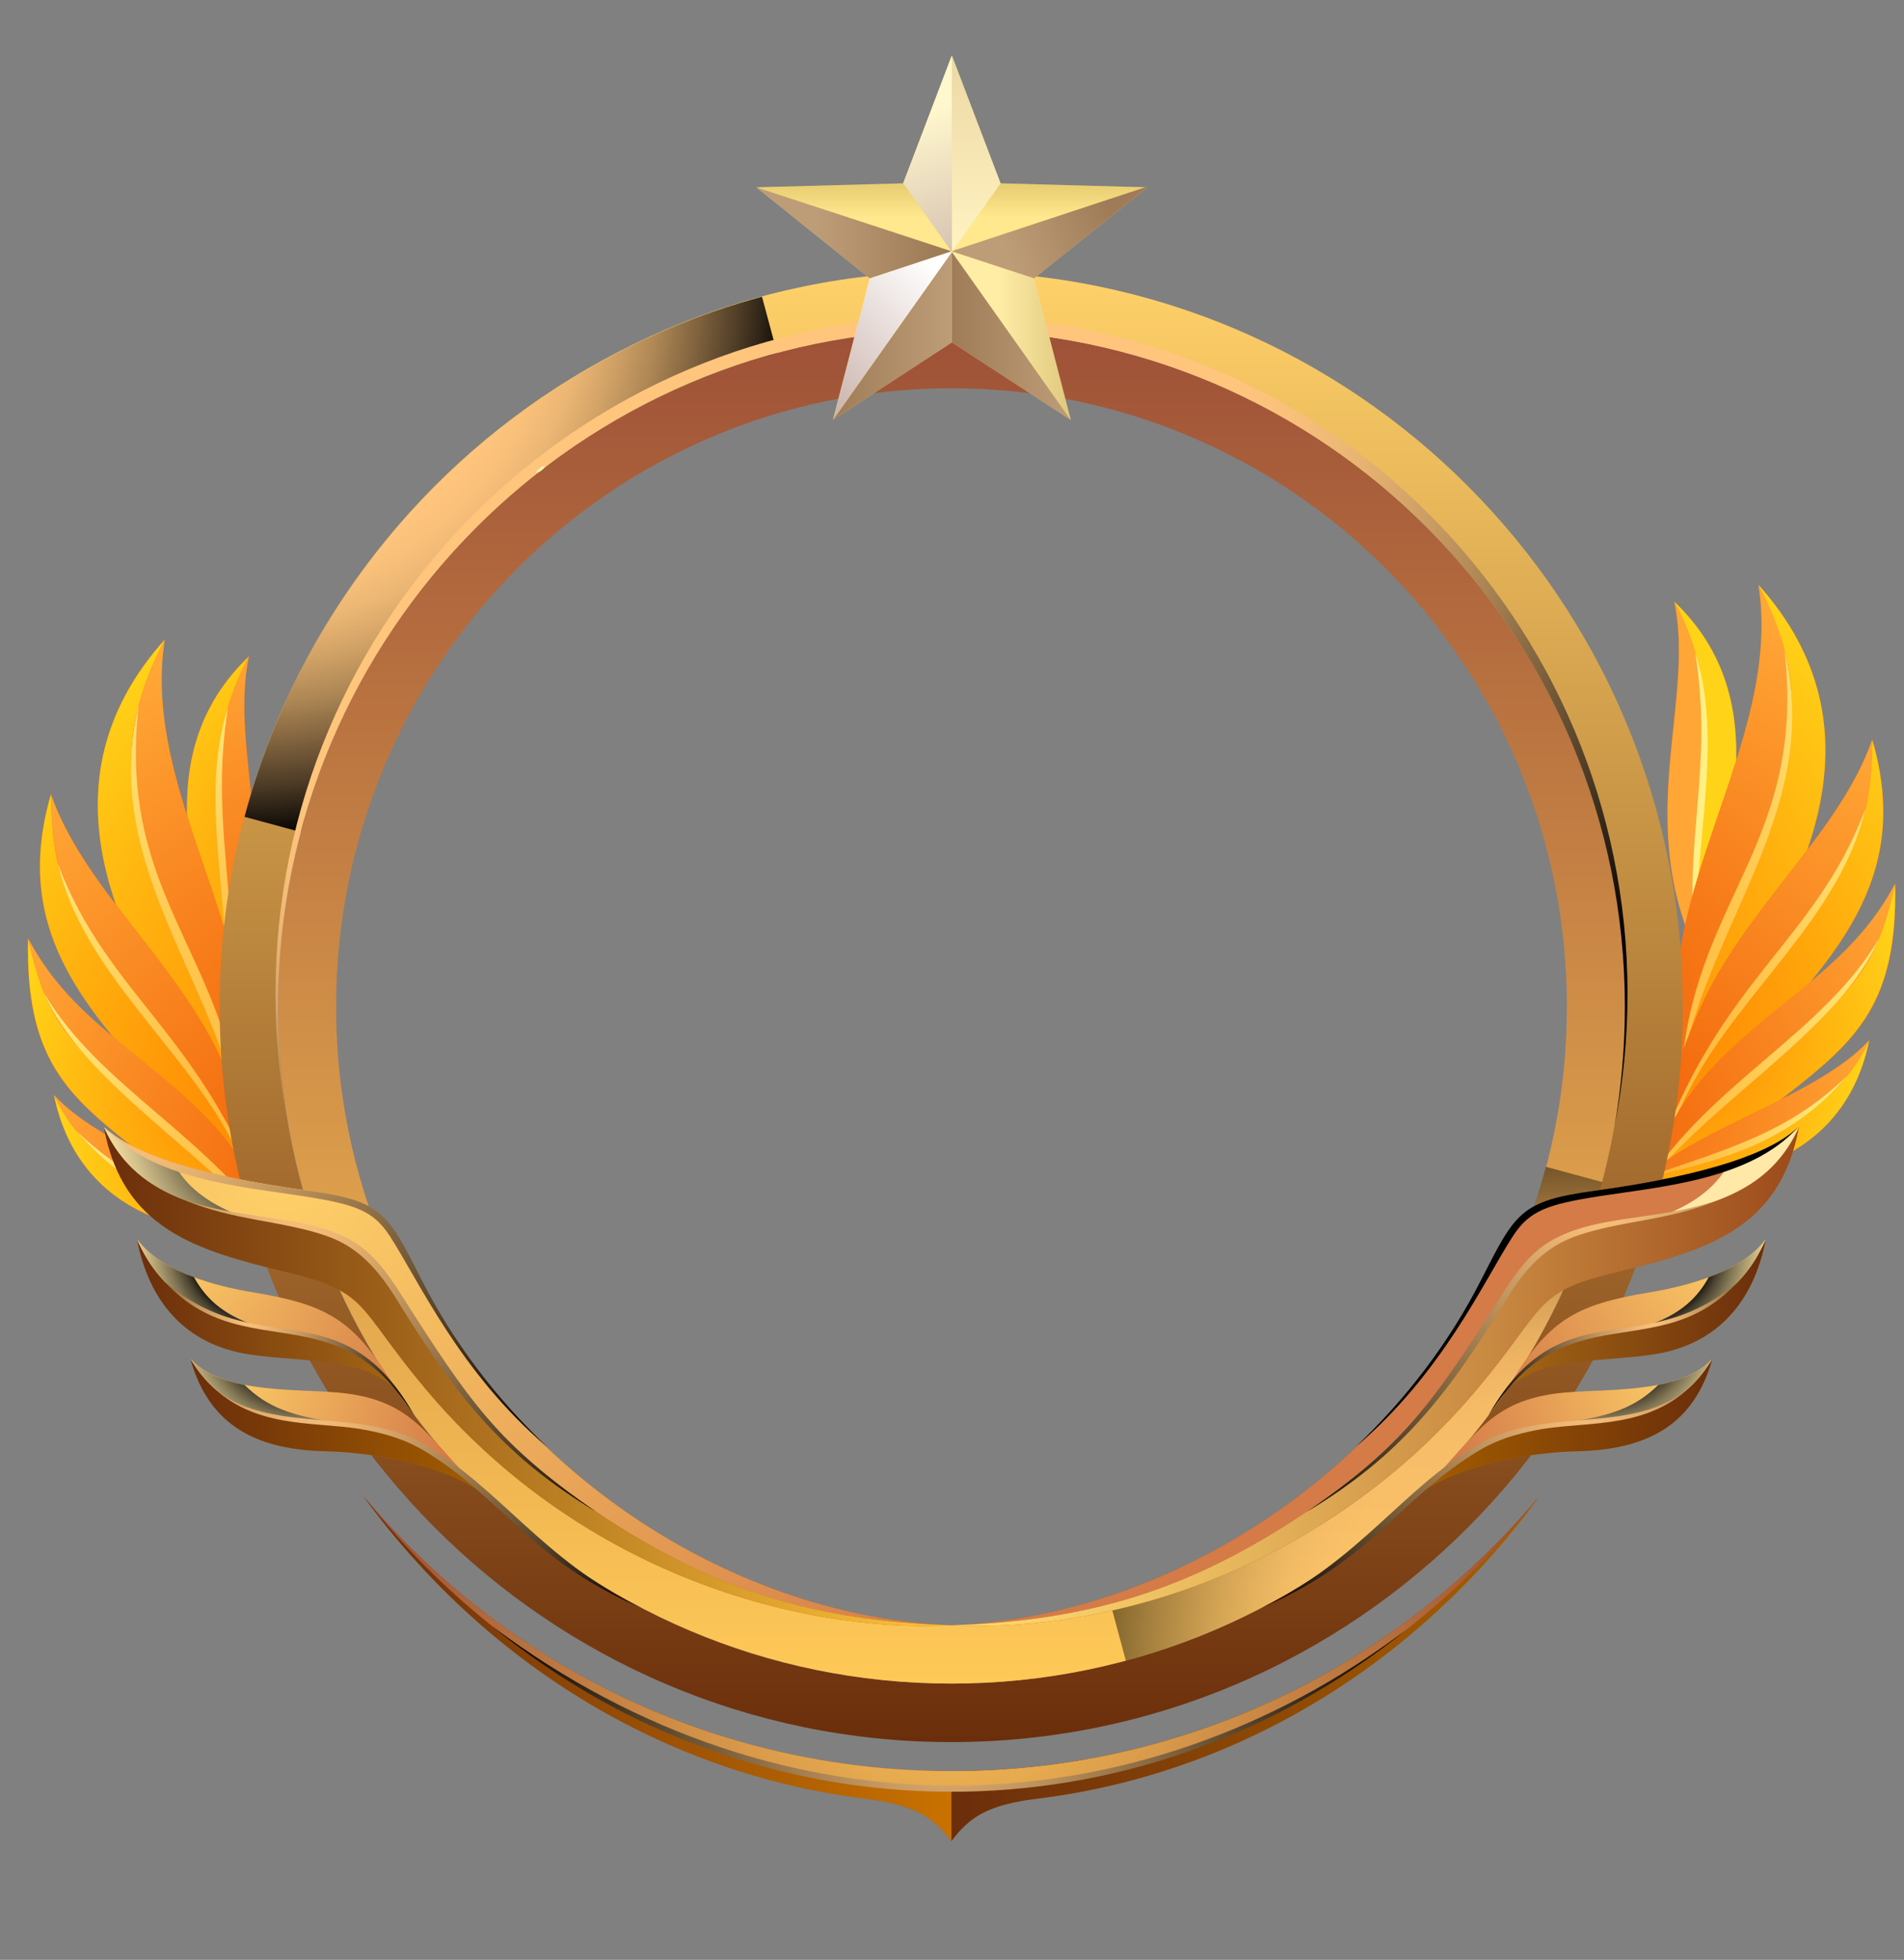 <svg width="103" height="106" viewBox="0 0 103 106" fill="none" xmlns="http://www.w3.org/2000/svg">
<rect x="0" y="0" width="103" height="106" fill="#808080" stroke="none"/>
<path fill-rule="evenodd" clip-rule="evenodd" d="M12.357 54.287C9.956 47.05 8.406 40.338 13.468 35.499C12.343 40.806 15.594 47.119 12.357 54.287Z" fill="#FF6D00"/>
<path fill-rule="evenodd" clip-rule="evenodd" d="M13.468 35.499C8.406 40.338 9.956 47.05 12.357 54.287C12.919 47.216 9.97 42.116 13.468 35.499Z" fill="url(#paint0_radial_2003_41877)"/>
<path fill-rule="evenodd" clip-rule="evenodd" d="M13.468 35.499C9.97 42.116 12.919 47.216 12.357 54.287C15.594 47.119 12.329 40.806 13.468 35.499Z" fill="url(#paint1_radial_2003_41877)"/>
<path fill-rule="evenodd" clip-rule="evenodd" d="M12.329 38.27C11.355 44.556 12.933 48.057 12.357 54.287C12.329 48.305 10.82 42.957 12.329 38.27Z" fill="url(#paint2_radial_2003_41877)"/>
<path fill-rule="evenodd" clip-rule="evenodd" d="M8.914 34.59C7.542 43.177 15.073 51.654 13.015 60.269C5.718 51.048 2.096 42.226 8.914 34.59Z" fill="#FF6D00"/>
<path fill-rule="evenodd" clip-rule="evenodd" d="M8.914 34.59C2.096 42.212 5.718 51.048 13.015 60.269C12.302 54.645 9.586 51.558 8.077 46.651C6.362 41.096 7.13 38.132 8.914 34.59Z" fill="url(#paint3_radial_2003_41877)"/>
<path fill-rule="evenodd" clip-rule="evenodd" d="M8.077 46.651C9.586 51.544 12.302 54.645 13.015 60.269C15.073 51.654 7.542 43.177 8.914 34.59C7.117 38.132 6.362 41.11 8.077 46.651Z" fill="url(#paint4_radial_2003_41877)"/>
<path fill-rule="evenodd" clip-rule="evenodd" d="M7.501 38.146C6.349 48.305 12.137 51.503 13.015 60.269C11.164 52.261 5.526 46.513 7.501 38.146Z" fill="url(#paint5_radial_2003_41877)"/>
<path fill-rule="evenodd" clip-rule="evenodd" d="M14.373 65.48C12.508 62.957 10.519 61.027 8.804 59.139C4.483 54.356 0.642 50.179 2.755 42.956C4.538 48.043 9.627 52.054 12.055 57.471C13.029 59.635 14.017 62.433 14.373 65.48Z" fill="#FF6D00"/>
<path fill-rule="evenodd" clip-rule="evenodd" d="M2.754 42.971C0.656 50.193 4.483 54.37 8.804 59.153C10.505 61.041 12.508 62.971 14.373 65.494C11.931 59.153 10.354 57.981 6.239 52.564C3.248 48.636 2.837 46.678 2.754 42.984V42.971Z" fill="url(#paint6_radial_2003_41877)"/>
<path fill-rule="evenodd" clip-rule="evenodd" d="M6.239 52.55C10.354 57.967 11.931 59.139 14.373 65.48C14.017 62.433 13.029 59.649 12.055 57.471C9.627 52.054 4.524 48.043 2.755 42.956C2.837 46.664 3.248 48.608 6.239 52.536V52.55Z" fill="url(#paint7_radial_2003_41877)"/>
<path fill-rule="evenodd" clip-rule="evenodd" d="M3.152 46.775C5.882 53.943 10.985 55.927 14.373 65.48C13.866 64.404 13.097 62.695 12.508 61.62C9.75 56.479 4.538 52.536 3.138 46.775H3.152Z" fill="url(#paint8_radial_2003_41877)"/>
<path fill-rule="evenodd" clip-rule="evenodd" d="M14.908 66.941C12.425 65.108 9.407 63.798 7.281 62.116C3.591 59.208 1.369 57.223 1.506 50.772C3.701 54.935 7.24 56.672 10.615 59.911C12.576 61.799 13.948 63.743 14.895 66.941H14.908Z" fill="#FF6D00"/>
<path fill-rule="evenodd" clip-rule="evenodd" d="M1.52 50.772C1.383 57.237 3.605 59.208 7.295 62.116C9.421 63.798 12.439 65.108 14.922 66.941C12.288 63.136 10.711 62.42 7.048 59.277C3.29 56.038 2.466 54.839 1.52 50.772Z" fill="url(#paint9_radial_2003_41877)"/>
<path fill-rule="evenodd" clip-rule="evenodd" d="M1.52 50.772C2.467 54.839 3.29 56.038 7.048 59.277C10.697 62.42 12.274 63.136 14.922 66.941C13.962 63.757 12.604 61.813 10.642 59.911C7.268 56.658 3.729 54.921 1.534 50.772H1.52Z" fill="url(#paint10_radial_2003_41877)"/>
<path fill-rule="evenodd" clip-rule="evenodd" d="M2.384 53.708C5.347 58.781 11.561 61.606 14.908 66.927C11.232 62.365 4.414 58.519 2.384 53.708Z" fill="url(#paint11_radial_2003_41877)"/>
<path fill-rule="evenodd" clip-rule="evenodd" d="M15.114 66.679C9.586 67.161 4.154 65.314 2.919 59.222C5.69 62.254 11.932 63.812 15.114 66.679Z" fill="#FF6D00"/>
<path fill-rule="evenodd" clip-rule="evenodd" d="M15.114 66.679C10.299 64.915 5.21 64.115 2.919 59.222C4.154 65.314 9.586 67.161 15.114 66.679Z" fill="url(#paint12_radial_2003_41877)"/>
<path fill-rule="evenodd" clip-rule="evenodd" d="M2.919 59.222C5.21 64.129 10.299 64.915 15.114 66.679C11.932 63.798 5.69 62.24 2.919 59.222Z" fill="url(#paint13_radial_2003_41877)"/>
<path fill-rule="evenodd" clip-rule="evenodd" d="M4.126 61.165C7.364 64.281 10.615 65.094 15.114 66.679C10.971 65.728 7.254 64.832 4.126 61.165Z" fill="url(#paint14_radial_2003_41877)"/>
<path fill-rule="evenodd" clip-rule="evenodd" d="M91.683 51.326C94.083 44.089 95.633 37.376 90.572 32.538C91.696 37.845 88.445 44.158 91.683 51.326Z" fill="#FF6D00"/>
<path fill-rule="evenodd" clip-rule="evenodd" d="M90.572 32.538C95.633 37.376 94.083 44.089 91.683 51.326C91.12 44.255 94.07 39.154 90.572 32.538Z" fill="url(#paint15_radial_2003_41877)"/>
<path fill-rule="evenodd" clip-rule="evenodd" d="M90.572 32.538C94.07 39.154 91.12 44.255 91.683 51.326C88.445 44.158 91.71 37.845 90.572 32.538Z" fill="url(#paint16_radial_2003_41877)"/>
<path fill-rule="evenodd" clip-rule="evenodd" d="M91.71 35.309C92.684 41.594 91.106 45.096 91.682 51.326C91.71 45.344 93.219 39.995 91.71 35.309Z" fill="url(#paint17_radial_2003_41877)"/>
<path fill-rule="evenodd" clip-rule="evenodd" d="M95.126 31.628C96.497 40.216 88.966 48.693 91.024 57.308C98.322 48.087 101.943 39.265 95.126 31.628Z" fill="#FF6D00"/>
<path fill-rule="evenodd" clip-rule="evenodd" d="M95.126 31.628C101.943 39.251 98.322 48.087 91.024 57.308C91.738 51.684 94.454 48.597 95.963 43.69C97.677 38.135 96.909 35.171 95.126 31.628Z" fill="url(#paint18_radial_2003_41877)"/>
<path fill-rule="evenodd" clip-rule="evenodd" d="M95.962 43.69C94.453 48.583 91.737 51.684 91.024 57.308C88.966 48.693 96.497 40.216 95.126 31.628C96.923 35.171 97.677 38.148 95.962 43.69Z" fill="url(#paint19_radial_2003_41877)"/>
<path fill-rule="evenodd" clip-rule="evenodd" d="M96.539 35.185C97.691 45.344 91.902 48.541 91.024 57.308C92.876 49.3 98.514 43.552 96.539 35.185Z" fill="url(#paint20_radial_2003_41877)"/>
<path fill-rule="evenodd" clip-rule="evenodd" d="M89.666 62.519C91.532 59.996 93.521 58.066 95.236 56.178C99.556 51.395 103.397 47.218 101.285 39.995C99.502 45.082 94.412 49.093 91.984 54.51C91.01 56.674 90.023 59.472 89.666 62.519Z" fill="#FF6D00"/>
<path fill-rule="evenodd" clip-rule="evenodd" d="M101.285 40.009C103.384 47.232 99.556 51.409 95.236 56.192C93.534 58.08 91.532 60.01 89.666 62.532C92.108 56.192 93.686 55.02 97.801 49.603C100.791 45.675 101.203 43.717 101.285 40.023V40.009Z" fill="url(#paint21_radial_2003_41877)"/>
<path fill-rule="evenodd" clip-rule="evenodd" d="M97.801 49.589C93.686 55.006 92.108 56.178 89.666 62.519C90.023 59.472 91.01 56.688 91.984 54.51C94.412 49.093 99.515 45.082 101.285 39.995C101.203 43.703 100.791 45.647 97.801 49.575V49.589Z" fill="url(#paint22_radial_2003_41877)"/>
<path fill-rule="evenodd" clip-rule="evenodd" d="M100.887 43.814C98.157 50.981 93.054 52.966 89.666 62.519C90.174 61.443 90.942 59.734 91.532 58.659C94.289 53.517 99.502 49.575 100.901 43.814H100.887Z" fill="url(#paint23_radial_2003_41877)"/>
<path fill-rule="evenodd" clip-rule="evenodd" d="M89.131 63.98C91.614 62.146 94.632 60.837 96.758 59.155C100.448 56.247 102.67 54.262 102.533 47.811C100.338 51.974 96.799 53.711 93.424 56.95C91.463 58.838 90.091 60.782 89.145 63.98H89.131Z" fill="#FF6D00"/>
<path fill-rule="evenodd" clip-rule="evenodd" d="M102.519 47.811C102.656 54.276 100.434 56.247 96.744 59.155C94.618 60.837 91.6 62.146 89.117 63.98C91.751 60.175 93.329 59.459 96.991 56.316C100.75 53.077 101.573 51.877 102.519 47.811Z" fill="url(#paint24_radial_2003_41877)"/>
<path fill-rule="evenodd" clip-rule="evenodd" d="M102.519 47.811C101.573 51.877 100.75 53.077 96.991 56.316C93.342 59.459 91.765 60.175 89.117 63.98C90.078 60.796 91.436 58.852 93.397 56.95C96.772 53.697 100.311 51.96 102.506 47.811H102.519Z" fill="url(#paint25_radial_2003_41877)"/>
<path fill-rule="evenodd" clip-rule="evenodd" d="M101.655 50.747C98.692 55.82 92.478 58.645 89.131 63.966C92.807 59.403 99.625 55.558 101.655 50.747Z" fill="url(#paint26_radial_2003_41877)"/>
<path fill-rule="evenodd" clip-rule="evenodd" d="M88.925 63.718C94.454 64.2 99.886 62.353 101.12 56.261C98.349 59.293 92.108 60.851 88.925 63.718Z" fill="#FF6D00"/>
<path fill-rule="evenodd" clip-rule="evenodd" d="M88.925 63.718C93.74 61.954 98.829 61.154 101.12 56.261C99.886 62.353 94.454 64.2 88.925 63.718Z" fill="url(#paint27_radial_2003_41877)"/>
<path fill-rule="evenodd" clip-rule="evenodd" d="M101.12 56.261C98.829 61.168 93.74 61.954 88.925 63.718C92.108 60.837 98.349 59.279 101.12 56.261Z" fill="url(#paint28_radial_2003_41877)"/>
<path fill-rule="evenodd" clip-rule="evenodd" d="M99.913 58.204C96.676 61.319 93.425 62.133 88.925 63.718C93.068 62.767 96.785 61.871 99.913 58.204Z" fill="url(#paint29_radial_2003_41877)"/>
<g style="mix-blend-mode:multiply" opacity="0.8">
<path d="M13.816 58.492C13.88 58.672 13.893 58.852 13.816 58.878C13.752 58.904 13.637 58.775 13.573 58.582C13.509 58.402 13.496 58.222 13.573 58.196C13.637 58.17 13.752 58.299 13.816 58.492Z" fill="#6743FF"/>
</g>
<g style="mix-blend-mode:multiply" opacity="0.8">
<path d="M89.118 58.492C89.053 58.672 89.041 58.852 89.118 58.878C89.194 58.904 89.297 58.775 89.361 58.582C89.425 58.402 89.437 58.222 89.361 58.196C89.297 58.17 89.181 58.299 89.118 58.492Z" fill="#6743FF"/>
</g>
<path fill-rule="evenodd" clip-rule="evenodd" d="M91.037 54.453C91.037 32.485 73.322 14.684 51.461 14.684C29.599 14.684 11.884 32.485 11.884 54.453C11.884 76.421 29.599 94.222 51.461 94.222C73.322 94.222 91.037 76.421 91.037 54.453ZM51.461 17.849C71.582 17.849 87.888 34.234 87.888 54.453C87.888 74.672 71.582 91.058 51.461 91.058C31.339 91.058 15.032 74.672 15.032 54.453C15.032 34.234 31.339 17.849 51.461 17.849Z" fill="url(#paint30_linear_2003_41877)"/>
<path fill-rule="evenodd" clip-rule="evenodd" d="M87.901 54.453C87.901 34.234 71.594 17.849 51.473 17.849C31.352 17.849 15.045 34.234 15.045 54.453C15.045 74.672 31.352 91.058 51.473 91.058C71.594 91.058 87.901 74.672 87.901 54.453ZM51.473 21C69.853 21 84.765 35.971 84.765 54.453C84.765 72.936 69.866 87.907 51.473 87.907C33.08 87.907 18.181 72.936 18.181 54.453C18.181 35.971 33.08 21 51.473 21Z" fill="url(#paint31_linear_2003_41877)"/>
<path style="mix-blend-mode:screen" fill-rule="evenodd" clip-rule="evenodd" d="M16.274 44.987C19.628 32.382 29.496 22.466 42.04 19.096L41.221 16.048C27.602 19.701 16.876 30.492 13.228 44.177L16.261 45L16.274 44.987Z" fill="url(#paint32_radial_2003_41877)"/>
<path style="mix-blend-mode:screen" opacity="0.5" fill-rule="evenodd" clip-rule="evenodd" d="M83.626 63.123C80.567 74.634 71.543 83.701 60.087 86.775L60.906 89.824C73.45 86.454 83.319 76.537 86.672 63.933L83.639 63.11L83.626 63.123Z" fill="url(#paint33_radial_2003_41877)"/>
<path style="mix-blend-mode:screen" fill-rule="evenodd" clip-rule="evenodd" d="M51.473 17.849C71.594 17.849 87.901 34.235 87.901 54.453C87.901 56.666 87.709 58.827 87.338 60.936C87.799 58.608 88.042 56.203 88.042 53.746C88.042 33.514 71.671 17.102 51.473 17.102C31.275 17.102 14.904 33.501 14.904 53.746C14.904 56.203 15.148 58.608 15.608 60.936C15.237 58.827 15.045 56.666 15.045 54.453C15.045 34.235 31.352 17.849 51.473 17.849Z" fill="url(#paint34_radial_2003_41877)"/>
<path fill-rule="evenodd" clip-rule="evenodd" d="M5.625 60.974C6.636 66.479 10.629 67.624 15.455 68.794C20.024 69.9 19.205 70.556 22.981 75.071C31.147 84.833 42.808 88.332 51.473 87.907C39.813 87.444 28.191 79.881 22.764 69.219C20.907 65.592 20.664 64.936 16.594 64.383C10.437 63.547 7.045 62.312 5.637 60.974H5.625Z" fill="#B26100"/>
<path fill-rule="evenodd" clip-rule="evenodd" d="M5.625 60.974C7.506 65.142 11.692 65.386 15.8 66.338C17.72 66.788 19.346 66.929 20.562 68.666C21.215 69.592 21.778 70.582 22.367 71.547C24.939 75.766 28.306 79.123 32.261 81.772C38.571 86.016 44.024 87.663 51.473 87.907C39.813 87.444 28.191 79.881 22.764 69.219C20.907 65.592 20.664 64.936 16.594 64.383C10.437 63.547 7.045 62.312 5.637 60.974H5.625Z" fill="url(#paint35_radial_2003_41877)"/>
<path fill-rule="evenodd" clip-rule="evenodd" d="M15.8 66.338C11.692 65.386 7.506 65.142 5.625 60.974C6.636 66.479 10.629 67.624 15.455 68.794C20.024 69.9 19.205 70.556 22.981 75.071C31.147 84.833 42.808 88.332 51.473 87.907C44.024 87.663 38.571 86.004 32.261 81.772C28.306 79.123 24.952 75.753 22.367 71.547C21.778 70.582 21.215 69.592 20.562 68.666C19.346 66.929 17.733 66.788 15.8 66.338Z" fill="url(#paint36_linear_2003_41877)"/>
<path fill-rule="evenodd" clip-rule="evenodd" d="M13.714 69.9C11.704 69.566 8.76 68.82 7.416 67.032C8.043 70.312 9.976 72.717 13.509 73.245C16.363 73.669 19.589 73.373 21.368 75.097C19.205 71.405 17.72 70.582 13.714 69.913V69.9Z" fill="#B26100"/>
<path fill-rule="evenodd" clip-rule="evenodd" d="M18.744 75.38C16.389 75.071 12.178 75.508 10.322 73.528C11.384 77.283 14.111 78.415 17.682 78.492C20.178 78.544 24.12 79.238 26.232 80.859C23.211 77.965 22.584 75.881 18.744 75.38Z" fill="#B26100"/>
<path fill-rule="evenodd" clip-rule="evenodd" d="M10.322 73.528C11.627 75.663 13.279 76.409 15.672 76.679C21.624 77.347 21.829 76.846 26.232 80.846C23.211 77.952 22.584 75.868 18.744 75.367C16.389 75.058 12.178 75.495 10.322 73.515V73.528Z" fill="url(#paint37_radial_2003_41877)"/>
<path fill-rule="evenodd" clip-rule="evenodd" d="M15.659 76.679C13.266 76.409 11.627 75.663 10.309 73.528C11.372 77.283 14.098 78.415 17.669 78.492C18.386 78.505 19.218 78.582 20.088 78.698C22.264 79.007 24.709 79.688 26.219 80.846C22.789 77.721 21.906 77.335 18.859 77.013C18.002 76.923 16.965 76.833 15.647 76.679H15.659Z" fill="url(#paint38_linear_2003_41877)"/>
<path fill-rule="evenodd" clip-rule="evenodd" d="M13.342 71.559C10.514 70.916 8.594 69.72 7.416 67.045C8.043 70.325 9.976 72.73 13.509 73.257C16.363 73.682 19.589 73.386 21.368 75.109C18.642 71.855 16.798 72.357 13.342 71.572V71.559Z" fill="url(#paint39_linear_2003_41877)"/>
<path fill-rule="evenodd" clip-rule="evenodd" d="M7.416 67.032C8.594 69.707 10.514 70.904 13.342 71.547C16.798 72.331 18.654 71.83 21.368 75.084C19.205 71.392 17.72 70.569 13.714 69.9C11.704 69.566 8.76 68.82 7.416 67.032Z" fill="url(#paint40_radial_2003_41877)"/>
<path style="mix-blend-mode:screen" fill-rule="evenodd" clip-rule="evenodd" d="M5.625 60.974C7.058 64.151 9.836 65.052 12.895 65.72C11.205 65.064 9.977 64.087 9.413 62.904C7.57 62.312 6.341 61.656 5.625 60.974Z" fill="url(#paint41_radial_2003_41877)"/>
<path style="mix-blend-mode:screen" fill-rule="evenodd" clip-rule="evenodd" d="M10.488 69.077C9.272 68.627 8.12 67.971 7.416 67.032C8.594 69.707 10.514 70.904 13.342 71.547C13.394 71.547 13.432 71.573 13.483 71.573C12.024 71.019 11.128 70.235 10.488 69.064V69.077Z" fill="url(#paint42_radial_2003_41877)"/>
<path style="mix-blend-mode:screen" fill-rule="evenodd" clip-rule="evenodd" d="M13.227 74.904C12.075 74.672 11.026 74.274 10.322 73.528C11.627 75.663 13.279 76.409 15.672 76.679C16.543 76.782 17.298 76.846 17.951 76.91C15.839 76.537 14.533 76.19 13.227 74.904Z" fill="url(#paint43_radial_2003_41877)"/>
<path style="mix-blend-mode:screen" fill-rule="evenodd" clip-rule="evenodd" d="M16.453 64.704C19.231 65.142 20.191 65.476 21.087 66.852C22.687 69.322 24.875 74.235 29.586 78.248C26.846 75.637 24.517 72.589 22.815 69.232C20.959 65.605 20.715 64.949 16.645 64.396C10.488 63.56 7.096 62.325 5.689 60.987C8.236 63.804 13.048 64.177 16.466 64.704H16.453Z" fill="url(#paint44_radial_2003_41877)"/>
<path style="mix-blend-mode:screen" fill-rule="evenodd" clip-rule="evenodd" d="M32.261 81.772C27.141 78.698 24.657 75.483 21.406 70.196C20.126 68.126 18.936 67.29 17.643 66.839C15.288 66.016 12.651 66.029 10.002 64.91C12.741 65.849 15.518 65.772 17.72 66.518C19.435 67.109 20.344 67.881 21.675 69.978C25.413 75.856 26.974 78.145 32.261 81.772Z" fill="url(#paint45_radial_2003_41877)"/>
<path style="mix-blend-mode:screen" fill-rule="evenodd" clip-rule="evenodd" d="M8.94 69.347C11.794 71.753 14.226 71.585 16.696 72.1C18.719 72.511 20.639 73.399 22.418 76.563C21.01 74.492 19.743 73.013 16.632 72.331C14.034 71.766 11.346 71.958 8.94 69.347Z" fill="url(#paint46_radial_2003_41877)"/>
<path style="mix-blend-mode:screen" fill-rule="evenodd" clip-rule="evenodd" d="M11.832 75.302C14.981 77.579 19.525 76.087 22.981 78.132C27.077 80.537 29.381 84.37 34.616 86.93C28.69 84.37 27.282 81.116 23.032 78.518C21.88 77.811 20.818 77.553 19.884 77.36C17.413 76.859 14.252 77.335 11.832 75.302Z" fill="url(#paint47_radial_2003_41877)"/>
<path fill-rule="evenodd" clip-rule="evenodd" d="M46.84 97.284C35.819 95.933 26.142 89.837 19.666 80.936C27.256 90.016 38.686 95.791 51.46 95.791C64.235 95.791 75.665 90.016 83.255 80.936C76.778 89.837 67.102 95.933 56.081 97.284C53.38 97.618 52.408 98.3 51.46 99.573C50.5 98.3 49.541 97.618 46.84 97.284Z" fill="#B26100"/>
<path fill-rule="evenodd" clip-rule="evenodd" d="M46.84 97.284C35.819 95.933 26.142 89.837 19.666 80.936C27.269 90.016 38.686 95.791 51.46 95.791V99.573C50.5 98.3 49.541 97.618 46.84 97.284Z" fill="url(#paint48_linear_2003_41877)"/>
<path fill-rule="evenodd" clip-rule="evenodd" d="M56.094 97.284C67.114 95.933 76.791 89.837 83.268 80.936C75.665 90.016 64.247 95.791 51.473 95.791V99.573C52.433 98.3 53.393 97.618 56.094 97.284Z" fill="url(#paint49_linear_2003_41877)"/>
<path fill-rule="evenodd" clip-rule="evenodd" d="M51.473 95.791C38.699 95.791 27.269 90.016 19.679 80.936C27.166 90.531 38.622 96.679 51.473 96.679C64.324 96.679 75.78 90.531 83.268 80.936C75.665 90.016 64.247 95.791 51.473 95.791Z" fill="url(#paint50_radial_2003_41877)"/>
<path style="mix-blend-mode:screen" fill-rule="evenodd" clip-rule="evenodd" d="M26.629 87.959C42.373 99.74 61.56 99.071 76.036 88.177C61.483 99.907 41.08 99.804 26.629 87.959Z" fill="url(#paint51_radial_2003_41877)"/>
<path fill-rule="evenodd" clip-rule="evenodd" d="M97.309 60.974C96.298 66.479 92.304 67.624 87.479 68.794C82.909 69.9 83.728 70.556 79.953 75.071C71.786 84.833 60.126 88.332 51.46 87.907C63.121 87.444 74.743 79.881 80.17 69.219C82.026 65.592 82.269 64.936 86.34 64.383C92.496 63.547 95.888 62.312 97.296 60.974H97.309Z" fill="#B26100"/>
<path fill-rule="evenodd" clip-rule="evenodd" d="M97.309 60.974C95.427 65.142 91.242 65.386 87.133 66.338C85.213 66.788 83.588 66.929 82.372 68.666C81.719 69.592 81.156 70.582 80.567 71.547C77.994 75.766 74.628 79.123 70.673 81.772C64.362 86.016 58.91 87.663 51.46 87.907C63.121 87.444 74.743 79.881 80.17 69.219C82.026 65.592 82.269 64.936 86.34 64.383C92.496 63.547 95.888 62.312 97.296 60.974H97.309Z" fill="url(#paint52_radial_2003_41877)"/>
<path fill-rule="evenodd" clip-rule="evenodd" d="M87.133 66.338C91.242 65.386 95.427 65.142 97.309 60.974C96.298 66.479 92.304 67.624 87.479 68.794C82.909 69.9 83.728 70.556 79.953 75.071C71.786 84.833 60.126 88.332 51.46 87.907C58.91 87.663 64.362 86.004 70.673 81.772C74.628 79.123 77.981 75.753 80.567 71.547C81.156 70.582 81.719 69.592 82.372 68.666C83.588 66.929 85.201 66.788 87.133 66.338Z" fill="url(#paint53_linear_2003_41877)"/>
<path fill-rule="evenodd" clip-rule="evenodd" d="M89.22 69.9C91.229 69.566 94.173 68.82 95.517 67.032C94.89 70.312 92.957 72.717 89.425 73.245C86.57 73.669 83.345 73.373 81.566 75.097C83.729 71.405 85.213 70.582 89.22 69.913V69.9Z" fill="#B26100"/>
<path fill-rule="evenodd" clip-rule="evenodd" d="M84.189 75.38C86.544 75.071 90.756 75.508 92.612 73.528C91.549 77.283 88.823 78.415 85.252 78.492C82.756 78.544 78.814 79.238 76.701 80.859C79.722 77.965 80.349 75.881 84.189 75.38Z" fill="#B26100"/>
<path fill-rule="evenodd" clip-rule="evenodd" d="M92.612 73.528C91.306 75.663 89.655 76.409 87.261 76.679C81.309 77.347 81.105 76.846 76.701 80.846C79.722 77.952 80.349 75.868 84.189 75.367C86.544 75.058 90.756 75.495 92.612 73.515V73.528Z" fill="url(#paint54_radial_2003_41877)"/>
<path fill-rule="evenodd" clip-rule="evenodd" d="M87.274 76.679C89.668 76.409 91.306 75.663 92.624 73.528C91.562 77.283 88.836 78.415 85.264 78.492C84.548 78.505 83.716 78.582 82.845 78.698C80.669 79.007 78.225 79.688 76.714 80.846C80.144 77.721 81.028 77.335 84.074 77.013C84.932 76.923 85.968 76.833 87.287 76.679H87.274Z" fill="url(#paint55_linear_2003_41877)"/>
<path fill-rule="evenodd" clip-rule="evenodd" d="M89.591 71.559C92.42 70.916 94.34 69.72 95.517 67.045C94.89 70.325 92.957 72.73 89.425 73.257C86.57 73.682 83.345 73.386 81.566 75.109C84.292 71.855 86.135 72.357 89.591 71.572V71.559Z" fill="url(#paint56_linear_2003_41877)"/>
<path fill-rule="evenodd" clip-rule="evenodd" d="M95.517 67.032C94.34 69.707 92.42 70.904 89.591 71.547C86.135 72.331 84.279 71.83 81.566 75.084C83.729 71.392 85.213 70.569 89.22 69.9C91.229 69.566 94.173 68.82 95.517 67.032Z" fill="url(#paint57_radial_2003_41877)"/>
<path style="mix-blend-mode:screen" fill-rule="evenodd" clip-rule="evenodd" d="M97.309 60.974C95.876 64.151 93.098 65.052 90.039 65.72C91.728 65.064 92.957 64.087 93.52 62.904C95.364 62.312 96.592 61.656 97.309 60.974Z" fill="url(#paint58_radial_2003_41877)"/>
<path style="mix-blend-mode:screen" fill-rule="evenodd" clip-rule="evenodd" d="M92.445 69.077C93.661 68.627 94.813 67.971 95.517 67.032C94.34 69.707 92.42 70.904 89.591 71.547C89.54 71.547 89.501 71.573 89.45 71.573C90.909 71.019 91.805 70.235 92.445 69.064V69.077Z" fill="url(#paint59_radial_2003_41877)"/>
<path style="mix-blend-mode:screen" fill-rule="evenodd" clip-rule="evenodd" d="M89.706 74.904C90.858 74.672 91.907 74.274 92.611 73.528C91.306 75.663 89.655 76.409 87.261 76.679C86.391 76.782 85.635 76.846 84.983 76.91C87.095 76.537 88.4 76.19 89.706 74.904Z" fill="url(#paint60_radial_2003_41877)"/>
<path style="mix-blend-mode:screen" fill-rule="evenodd" clip-rule="evenodd" d="M86.481 64.704C83.703 65.142 82.743 65.476 81.847 66.852C80.247 69.322 78.058 74.235 73.348 78.248C76.087 75.637 78.417 72.589 80.119 69.232C81.975 65.605 82.218 64.949 86.289 64.396C92.445 63.559 95.837 62.325 97.245 60.987C94.698 63.804 89.885 64.177 86.468 64.704H86.481Z" fill="url(#paint61_radial_2003_41877)"/>
<path style="mix-blend-mode:screen" fill-rule="evenodd" clip-rule="evenodd" d="M70.686 81.772C75.805 78.698 78.289 75.483 81.54 70.196C82.807 68.126 84.01 67.29 85.303 66.839C87.658 66.016 90.295 66.029 92.944 64.91C90.205 65.849 87.428 65.772 85.226 66.518C83.511 67.109 82.602 67.881 81.271 69.978C77.534 75.856 75.972 78.145 70.686 81.772Z" fill="url(#paint62_radial_2003_41877)"/>
<path style="mix-blend-mode:screen" fill-rule="evenodd" clip-rule="evenodd" d="M93.994 69.347C91.14 71.753 88.708 71.585 86.237 72.1C84.215 72.511 82.295 73.399 80.516 76.563C81.924 74.492 83.191 73.013 86.301 72.331C88.9 71.766 91.588 71.958 93.994 69.347Z" fill="url(#paint63_radial_2003_41877)"/>
<path style="mix-blend-mode:screen" fill-rule="evenodd" clip-rule="evenodd" d="M91.101 75.302C87.952 77.579 83.409 76.087 79.953 78.132C75.857 80.537 73.553 84.37 68.318 86.93C74.244 84.37 75.652 81.116 79.901 78.518C81.053 77.811 82.116 77.553 83.05 77.36C85.52 76.859 88.682 77.335 91.101 75.302Z" fill="url(#paint64_radial_2003_41877)"/>
<g style="mix-blend-mode:screen" opacity="0.8">
<path d="M29.291 25.45C29.176 25.539 29.048 25.591 29.023 25.552C28.997 25.514 29.061 25.411 29.189 25.321C29.304 25.231 29.431 25.18 29.457 25.218C29.483 25.257 29.419 25.36 29.291 25.45Z" fill="#FFF7BB"/>
</g>
<g clip-path="url(#clip0_2003_41877)">
<path d="M47.047 15.052L40.918 10.132L48.858 9.916L51.492 3L54.128 9.916L62.068 10.132L55.939 15.052L57.925 22.709L51.492 18.518L45.061 22.709L47.047 15.052Z" fill="#FFE066"/>
<path style="mix-blend-mode:screen" opacity="0.26" d="M61.949 10.129L54.128 9.916L51.541 13.568L61.949 10.129Z" fill="url(#paint65_linear_2003_41877)"/>
<path style="mix-blend-mode:multiply" opacity="0.6" d="M51.541 13.568L54.128 9.916L51.492 3V13.584L51.541 13.568Z" fill="url(#paint66_linear_2003_41877)"/>
<path style="mix-blend-mode:screen" opacity="0.42" d="M51.516 13.603L51.494 13.631L57.922 22.706L57.925 22.709L55.939 15.052L51.516 13.603Z" fill="url(#paint67_linear_2003_41877)"/>
<path style="mix-blend-mode:multiply" opacity="0.75" d="M51.492 13.633V18.518L57.922 22.709L51.494 13.631L51.492 13.633Z" fill="url(#paint68_linear_2003_41877)"/>
<path style="mix-blend-mode:multiply" opacity="0.75" d="M45.061 22.709L51.492 18.518V13.633L45.061 22.709Z" fill="url(#paint69_linear_2003_41877)"/>
<path style="mix-blend-mode:multiply" opacity="0.75" d="M51.516 13.603L55.939 15.052L62.068 10.132L61.949 10.129L51.541 13.568L51.516 13.603Z" fill="url(#paint70_linear_2003_41877)"/>
<path style="mix-blend-mode:multiply" d="M51.492 13.628L51.467 13.592L47.047 15.052L45.061 22.709L51.492 13.633V13.628Z" fill="url(#paint71_linear_2003_41877)"/>
<path style="mix-blend-mode:multiply" d="M51.475 13.59L51.492 13.584V3L48.861 9.91L51.464 13.587L51.475 13.59Z" fill="url(#paint72_linear_2003_41877)"/>
<path style="mix-blend-mode:screen" opacity="0.26" d="M48.861 9.91L48.858 9.916L40.918 10.132L51.464 13.587L48.861 9.91Z" fill="url(#paint73_linear_2003_41877)"/>
<path style="mix-blend-mode:multiply" opacity="0.75" d="M51.464 13.587L40.918 10.132L47.047 15.052L51.467 13.592L51.464 13.587Z" fill="url(#paint74_linear_2003_41877)"/>
</g>
<defs>
<radialGradient id="paint0_radial_2003_41877" cx="0" cy="0" r="1" gradientUnits="userSpaceOnUse" gradientTransform="translate(21.479 49.09) scale(17.311 17.395)">
<stop stop-color="#FF7E00"/>
<stop offset="1" stop-color="#FFD318"/>
</radialGradient>
<radialGradient id="paint1_radial_2003_41877" cx="0" cy="0" r="1" gradientUnits="userSpaceOnUse" gradientTransform="translate(18.379 54.108) scale(20.055 20.152)">
<stop stop-color="#F3650A"/>
<stop offset="1" stop-color="#FFA636"/>
</radialGradient>
<radialGradient id="paint2_radial_2003_41877" cx="0" cy="0" r="1" gradientUnits="userSpaceOnUse" gradientTransform="translate(17.117 51.475) scale(16.118 16.196)">
<stop stop-color="#FFAE2E"/>
<stop offset="0.57" stop-color="#FFD562"/>
<stop offset="1" stop-color="#FFEF85"/>
</radialGradient>
<radialGradient id="paint3_radial_2003_41877" cx="0" cy="0" r="1" gradientUnits="userSpaceOnUse" gradientTransform="translate(20.615 54.742) scale(22.894 23.006)">
<stop stop-color="#FF7E00"/>
<stop offset="1" stop-color="#FFD318"/>
</radialGradient>
<radialGradient id="paint4_radial_2003_41877" cx="0" cy="0" r="1" gradientUnits="userSpaceOnUse" gradientTransform="translate(17.089 56.741) scale(22.044 22.151)">
<stop stop-color="#F3650A"/>
<stop offset="1" stop-color="#FFA636"/>
</radialGradient>
<radialGradient id="paint5_radial_2003_41877" cx="0" cy="0" r="1" gradientUnits="userSpaceOnUse" gradientTransform="translate(18.831 54.466) scale(25.309 25.431)">
<stop stop-color="#FFAE2E"/>
<stop offset="0.57" stop-color="#FFD562"/>
<stop offset="1" stop-color="#FFEF85"/>
</radialGradient>
<radialGradient id="paint6_radial_2003_41877" cx="0" cy="0" r="1" gradientUnits="userSpaceOnUse" gradientTransform="translate(15.676 58.16) scale(21.44 21.544)">
<stop stop-color="#FF7E00"/>
<stop offset="1" stop-color="#FFD318"/>
</radialGradient>
<radialGradient id="paint7_radial_2003_41877" cx="0" cy="0" r="1" gradientUnits="userSpaceOnUse" gradientTransform="translate(15.237 62.447) scale(22.689 22.799)">
<stop stop-color="#F3650A"/>
<stop offset="1" stop-color="#FFA636"/>
</radialGradient>
<radialGradient id="paint8_radial_2003_41877" cx="0" cy="0" r="1" gradientUnits="userSpaceOnUse" gradientTransform="translate(15.278 58.078) scale(19.684 19.78)">
<stop stop-color="#FFAE2E"/>
<stop offset="0.57" stop-color="#FFD562"/>
<stop offset="1" stop-color="#FFEF85"/>
</radialGradient>
<radialGradient id="paint9_radial_2003_41877" cx="0" cy="0" r="1" gradientUnits="userSpaceOnUse" gradientTransform="translate(14.593 59.249) scale(14.472 14.542)">
<stop stop-color="#FF7E00"/>
<stop offset="1" stop-color="#FFD318"/>
</radialGradient>
<radialGradient id="paint10_radial_2003_41877" cx="0" cy="0" r="1" gradientUnits="userSpaceOnUse" gradientTransform="translate(16.788 63.66) scale(19.726 19.821)">
<stop stop-color="#F3650A"/>
<stop offset="1" stop-color="#FFA636"/>
</radialGradient>
<radialGradient id="paint11_radial_2003_41877" cx="0" cy="0" r="1" gradientUnits="userSpaceOnUse" gradientTransform="translate(15.882 61.427) scale(16.571 16.651)">
<stop stop-color="#FFAE2E"/>
<stop offset="0.57" stop-color="#FFD562"/>
<stop offset="1" stop-color="#FFEF85"/>
</radialGradient>
<radialGradient id="paint12_radial_2003_41877" cx="0" cy="0" r="1" gradientUnits="userSpaceOnUse" gradientTransform="translate(14.949 61.165) scale(11.674 11.73)">
<stop stop-color="#FF7E00"/>
<stop offset="1" stop-color="#FFD318"/>
</radialGradient>
<radialGradient id="paint13_radial_2003_41877" cx="0" cy="0" r="1" gradientUnits="userSpaceOnUse" gradientTransform="translate(17.501 62.737) scale(15.089 15.162)">
<stop stop-color="#F3650A"/>
<stop offset="1" stop-color="#FFA636"/>
</radialGradient>
<radialGradient id="paint14_radial_2003_41877" cx="0" cy="0" r="1" gradientUnits="userSpaceOnUse" gradientTransform="translate(14.963 66.045) scale(11.564 11.62)">
<stop stop-color="#FFAE2E"/>
<stop offset="0.57" stop-color="#FFD562"/>
<stop offset="1" stop-color="#FFEF85"/>
</radialGradient>
<radialGradient id="paint15_radial_2003_41877" cx="0" cy="0" r="1" gradientUnits="userSpaceOnUse" gradientTransform="translate(247.499 46.129) rotate(180) scale(17.311 17.395)">
<stop stop-color="#FF7E00"/>
<stop offset="1" stop-color="#FFD318"/>
</radialGradient>
<radialGradient id="paint16_radial_2003_41877" cx="0" cy="0" r="1" gradientUnits="userSpaceOnUse" gradientTransform="translate(247.499 51.147) rotate(180) scale(0.686 0.689)">
<stop stop-color="#F3650A"/>
<stop offset="1" stop-color="#FFA636"/>
</radialGradient>
<radialGradient id="paint17_radial_2003_41877" cx="0" cy="0" r="1" gradientUnits="userSpaceOnUse" gradientTransform="translate(247.502 48.514) rotate(180) scale(0.686 0.689)">
<stop stop-color="#FFAE2E"/>
<stop offset="0.57" stop-color="#FFD562"/>
<stop offset="1" stop-color="#FFEF85"/>
</radialGradient>
<radialGradient id="paint18_radial_2003_41877" cx="0" cy="0" r="1" gradientUnits="userSpaceOnUse" gradientTransform="translate(83.439 51.781) rotate(180) scale(22.894 23.006)">
<stop stop-color="#FF7E00"/>
<stop offset="1" stop-color="#FFD318"/>
</radialGradient>
<radialGradient id="paint19_radial_2003_41877" cx="0" cy="0" r="1" gradientUnits="userSpaceOnUse" gradientTransform="translate(86.95 53.779) rotate(-180) scale(22.044 22.151)">
<stop stop-color="#F3650A"/>
<stop offset="1" stop-color="#FFA636"/>
</radialGradient>
<radialGradient id="paint20_radial_2003_41877" cx="0" cy="0" r="1" gradientUnits="userSpaceOnUse" gradientTransform="translate(85.208 51.505) rotate(-180) scale(25.309 25.431)">
<stop stop-color="#FFAE2E"/>
<stop offset="0.57" stop-color="#FFD562"/>
<stop offset="1" stop-color="#FFEF85"/>
</radialGradient>
<radialGradient id="paint21_radial_2003_41877" cx="0" cy="0" r="1" gradientUnits="userSpaceOnUse" gradientTransform="translate(88.377 55.199) rotate(180) scale(21.44 21.544)">
<stop stop-color="#FF7E00"/>
<stop offset="1" stop-color="#FFD318"/>
</radialGradient>
<radialGradient id="paint22_radial_2003_41877" cx="0" cy="0" r="1" gradientUnits="userSpaceOnUse" gradientTransform="translate(88.802 59.486) rotate(180) scale(22.689 22.799)">
<stop stop-color="#F3650A"/>
<stop offset="1" stop-color="#FFA636"/>
</radialGradient>
<radialGradient id="paint23_radial_2003_41877" cx="0" cy="0" r="1" gradientUnits="userSpaceOnUse" gradientTransform="translate(88.761 55.117) rotate(180) scale(19.684 19.78)">
<stop stop-color="#FFAE2E"/>
<stop offset="0.57" stop-color="#FFD562"/>
<stop offset="1" stop-color="#FFEF85"/>
</radialGradient>
<radialGradient id="paint24_radial_2003_41877" cx="0" cy="0" r="1" gradientUnits="userSpaceOnUse" gradientTransform="translate(89.46 56.288) rotate(-180) scale(14.472 14.542)">
<stop stop-color="#FF7E00"/>
<stop offset="1" stop-color="#FFD318"/>
</radialGradient>
<radialGradient id="paint25_radial_2003_41877" cx="0" cy="0" r="1" gradientUnits="userSpaceOnUse" gradientTransform="translate(87.252 60.699) rotate(180) scale(19.726 19.821)">
<stop stop-color="#F3650A"/>
<stop offset="1" stop-color="#FFA636"/>
</radialGradient>
<radialGradient id="paint26_radial_2003_41877" cx="0" cy="0" r="1" gradientUnits="userSpaceOnUse" gradientTransform="translate(88.157 58.466) rotate(180) scale(16.571 16.651)">
<stop stop-color="#FFAE2E"/>
<stop offset="0.57" stop-color="#FFD562"/>
<stop offset="1" stop-color="#FFEF85"/>
</radialGradient>
<radialGradient id="paint27_radial_2003_41877" cx="0" cy="0" r="1" gradientUnits="userSpaceOnUse" gradientTransform="translate(89.09 58.204) rotate(180) scale(11.674 11.73)">
<stop stop-color="#FF7E00"/>
<stop offset="1" stop-color="#FFD318"/>
</radialGradient>
<radialGradient id="paint28_radial_2003_41877" cx="0" cy="0" r="1" gradientUnits="userSpaceOnUse" gradientTransform="translate(86.552 59.776) rotate(180) scale(15.089 15.162)">
<stop stop-color="#F3650A"/>
<stop offset="1" stop-color="#FFA636"/>
</radialGradient>
<radialGradient id="paint29_radial_2003_41877" cx="0" cy="0" r="1" gradientUnits="userSpaceOnUse" gradientTransform="translate(89.09 63.084) rotate(-180) scale(11.564 11.62)">
<stop stop-color="#FFAE2E"/>
<stop offset="0.57" stop-color="#FFD562"/>
<stop offset="1" stop-color="#FFEF85"/>
</radialGradient>
<linearGradient id="paint30_linear_2003_41877" x1="51.473" y1="94.222" x2="51.473" y2="14.684" gradientUnits="userSpaceOnUse">
<stop stop-color="#6B2E0B"/>
<stop offset="1" stop-color="#FFD169"/>
</linearGradient>
<linearGradient id="paint31_linear_2003_41877" x1="51.473" y1="91.071" x2="51.473" y2="17.849" gradientUnits="userSpaceOnUse">
<stop stop-color="#FFC957"/>
<stop offset="1" stop-color="#9E5137"/>
</linearGradient>
<radialGradient id="paint32_radial_2003_41877" cx="0" cy="0" r="1" gradientUnits="userSpaceOnUse" gradientTransform="translate(12.92 15.238) scale(29.913 30.058)">
<stop offset="0.52" stop-color="#FFC57D"/>
<stop offset="0.57" stop-color="#F9C07A"/>
<stop offset="0.63" stop-color="#EAB573"/>
<stop offset="0.69" stop-color="#D1A266"/>
<stop offset="0.76" stop-color="#AE8755"/>
<stop offset="0.83" stop-color="#82643F"/>
<stop offset="0.91" stop-color="#4B3A25"/>
<stop offset="0.99" stop-color="#0C0905"/>
<stop offset="1"/>
</radialGradient>
<radialGradient id="paint33_radial_2003_41877" cx="0" cy="0" r="1" gradientUnits="userSpaceOnUse" gradientTransform="translate(85.431 88.267) scale(25.651 25.775)">
<stop offset="0.52" stop-color="#FFC57D"/>
<stop offset="0.57" stop-color="#F9C07A"/>
<stop offset="0.63" stop-color="#EAB573"/>
<stop offset="0.69" stop-color="#D1A266"/>
<stop offset="0.76" stop-color="#AE8755"/>
<stop offset="0.83" stop-color="#82643F"/>
<stop offset="0.91" stop-color="#4B3A25"/>
<stop offset="0.99" stop-color="#0C0905"/>
<stop offset="1"/>
</radialGradient>
<radialGradient id="paint34_radial_2003_41877" cx="0" cy="0" r="1" gradientUnits="userSpaceOnUse" gradientTransform="translate(33.464 13.501) scale(65.407 65.724)">
<stop offset="0.52" stop-color="#FFC57D"/>
<stop offset="0.57" stop-color="#F9C07A"/>
<stop offset="0.63" stop-color="#EAB573"/>
<stop offset="0.69" stop-color="#D1A266"/>
<stop offset="0.76" stop-color="#AE8755"/>
<stop offset="0.83" stop-color="#82643F"/>
<stop offset="0.91" stop-color="#4B3A25"/>
<stop offset="0.99" stop-color="#0C0905"/>
<stop offset="1"/>
</radialGradient>
<radialGradient id="paint35_radial_2003_41877" cx="0" cy="0" r="1" gradientUnits="userSpaceOnUse" gradientTransform="translate(15.288 63.289) scale(44.069 44.283)">
<stop stop-color="#FFD169"/>
<stop offset="1" stop-color="#D47B48"/>
</radialGradient>
<linearGradient id="paint36_linear_2003_41877" x1="5.625" y1="74.454" x2="51.473" y2="74.454" gradientUnits="userSpaceOnUse">
<stop stop-color="#6B2E0B"/>
<stop offset="1" stop-color="#FFC438"/>
</linearGradient>
<radialGradient id="paint37_radial_2003_41877" cx="0" cy="0" r="1" gradientUnits="userSpaceOnUse" gradientTransform="translate(11.64 73.926) scale(13.478 13.543)">
<stop stop-color="#FFD169"/>
<stop offset="1" stop-color="#D47B48"/>
</radialGradient>
<linearGradient id="paint38_linear_2003_41877" x1="10.322" y1="77.193" x2="26.232" y2="77.193" gradientUnits="userSpaceOnUse">
<stop stop-color="#6B2E0B"/>
<stop offset="1" stop-color="#A35D00"/>
</linearGradient>
<linearGradient id="paint39_linear_2003_41877" x1="7.416" y1="71.071" x2="21.368" y2="71.071" gradientUnits="userSpaceOnUse">
<stop stop-color="#6B2E0B"/>
<stop offset="1" stop-color="#A36615"/>
</linearGradient>
<radialGradient id="paint40_radial_2003_41877" cx="0" cy="0" r="1" gradientUnits="userSpaceOnUse" gradientTransform="translate(9.208 67.071) scale(14.989 15.061)">
<stop stop-color="#FFD169"/>
<stop offset="1" stop-color="#D47B48"/>
</radialGradient>
<radialGradient id="paint41_radial_2003_41877" cx="0" cy="0" r="1" gradientUnits="userSpaceOnUse" gradientTransform="translate(16.197 59.65) scale(11.635 11.691)">
<stop offset="0.44"/>
<stop offset="0.46" stop-color="#0C0B08"/>
<stop offset="0.54" stop-color="#4B4431"/>
<stop offset="0.63" stop-color="#827655"/>
<stop offset="0.72" stop-color="#AE9F73"/>
<stop offset="0.8" stop-color="#D1BE8A"/>
<stop offset="0.87" stop-color="#EAD59A"/>
<stop offset="0.94" stop-color="#F9E3A4"/>
<stop offset="1" stop-color="#FFE8A8"/>
</radialGradient>
<radialGradient id="paint42_radial_2003_41877" cx="0" cy="0" r="1" gradientUnits="userSpaceOnUse" gradientTransform="translate(13.893 67.56) scale(7.565 7.601)">
<stop offset="0.44"/>
<stop offset="0.46" stop-color="#0C0B08"/>
<stop offset="0.54" stop-color="#4B4431"/>
<stop offset="0.63" stop-color="#827655"/>
<stop offset="0.72" stop-color="#AE9F73"/>
<stop offset="0.8" stop-color="#D1BE8A"/>
<stop offset="0.87" stop-color="#EAD59A"/>
<stop offset="0.94" stop-color="#F9E3A4"/>
<stop offset="1" stop-color="#FFE8A8"/>
</radialGradient>
<radialGradient id="paint43_radial_2003_41877" cx="0" cy="0" r="1" gradientUnits="userSpaceOnUse" gradientTransform="translate(15.941 71.83) scale(7.629 7.666)">
<stop offset="0.44"/>
<stop offset="0.46" stop-color="#0C0B08"/>
<stop offset="0.54" stop-color="#4B4431"/>
<stop offset="0.63" stop-color="#827655"/>
<stop offset="0.72" stop-color="#AE9F73"/>
<stop offset="0.8" stop-color="#D1BE8A"/>
<stop offset="0.87" stop-color="#EAD59A"/>
<stop offset="0.94" stop-color="#F9E3A4"/>
<stop offset="1" stop-color="#FFE8A8"/>
</radialGradient>
<radialGradient id="paint44_radial_2003_41877" cx="0" cy="0" r="1" gradientUnits="userSpaceOnUse" gradientTransform="translate(7.749 60.769) scale(27.264 27.396)">
<stop stop-color="#FFC57D"/>
<stop offset="0.1" stop-color="#EDB774"/>
<stop offset="0.3" stop-color="#C1955E"/>
<stop offset="0.57" stop-color="#795E3B"/>
<stop offset="0.92" stop-color="#18120C"/>
<stop offset="1"/>
</radialGradient>
<radialGradient id="paint45_radial_2003_41877" cx="0" cy="0" r="1" gradientUnits="userSpaceOnUse" gradientTransform="translate(16.542 64.859) scale(24.384 24.502)">
<stop stop-color="#FFC57D"/>
<stop offset="0.1" stop-color="#EDB774"/>
<stop offset="0.3" stop-color="#C1955E"/>
<stop offset="0.57" stop-color="#795E3B"/>
<stop offset="0.92" stop-color="#18120C"/>
<stop offset="1"/>
</radialGradient>
<radialGradient id="paint46_radial_2003_41877" cx="0" cy="0" r="1" gradientUnits="userSpaceOnUse" gradientTransform="translate(13.637 71.174) scale(9.984 10.032)">
<stop stop-color="#FFC57D"/>
<stop offset="0.1" stop-color="#EDB774"/>
<stop offset="0.3" stop-color="#C1955E"/>
<stop offset="0.57" stop-color="#795E3B"/>
<stop offset="0.92" stop-color="#18120C"/>
<stop offset="1"/>
</radialGradient>
<radialGradient id="paint47_radial_2003_41877" cx="0" cy="0" r="1" gradientUnits="userSpaceOnUse" gradientTransform="translate(17.196 75.38) scale(20.825 20.926)">
<stop stop-color="#FFC57D"/>
<stop offset="0.1" stop-color="#EDB774"/>
<stop offset="0.3" stop-color="#C1955E"/>
<stop offset="0.57" stop-color="#795E3B"/>
<stop offset="0.92" stop-color="#18120C"/>
<stop offset="1"/>
</radialGradient>
<linearGradient id="paint48_linear_2003_41877" x1="19.666" y1="90.248" x2="51.473" y2="90.248" gradientUnits="userSpaceOnUse">
<stop stop-color="#6B2E0B"/>
<stop offset="1" stop-color="#C97200"/>
</linearGradient>
<linearGradient id="paint49_linear_2003_41877" x1="51.473" y1="90.248" x2="83.268" y2="90.248" gradientUnits="userSpaceOnUse">
<stop stop-color="#6B2E0B"/>
<stop offset="1" stop-color="#A85F00"/>
</linearGradient>
<radialGradient id="paint50_radial_2003_41877" cx="0" cy="0" r="1" gradientUnits="userSpaceOnUse" gradientTransform="translate(51.473 88.808) scale(31.283 31.434)">
<stop stop-color="#FFC957"/>
<stop offset="1" stop-color="#9E5137"/>
</radialGradient>
<radialGradient id="paint51_radial_2003_41877" cx="0" cy="0" r="1" gradientUnits="userSpaceOnUse" gradientTransform="translate(51.333 92.434) scale(25.19 25.312)">
<stop stop-color="#FFC57D"/>
<stop offset="0.25" stop-color="#BC915C"/>
<stop offset="0.77" stop-color="#35291A"/>
<stop offset="1"/>
</radialGradient>
<radialGradient id="paint52_radial_2003_41877" cx="0" cy="0" r="1" gradientUnits="userSpaceOnUse" gradientTransform="translate(87.658 -323.171) rotate(-180) scale(44.069 44.283)">
<stop stop-color="#FFD169"/>
<stop offset="1" stop-color="#D47B48"/>
</radialGradient>
<linearGradient id="paint53_linear_2003_41877" x1="97.309" y1="74.454" x2="51.473" y2="74.454" gradientUnits="userSpaceOnUse">
<stop stop-color="#9C4A1B"/>
<stop offset="0.01" stop-color="#9D4C1C"/>
<stop offset="0.35" stop-color="#C78740"/>
<stop offset="0.64" stop-color="#E5B35A"/>
<stop offset="0.87" stop-color="#F8CE6A"/>
<stop offset="1" stop-color="#FFD870"/>
</linearGradient>
<radialGradient id="paint54_radial_2003_41877" cx="0" cy="0" r="1" gradientUnits="userSpaceOnUse" gradientTransform="translate(91.293 73.926) rotate(180) scale(13.478 13.543)">
<stop stop-color="#FFD169"/>
<stop offset="1" stop-color="#D47B48"/>
</radialGradient>
<linearGradient id="paint55_linear_2003_41877" x1="92.612" y1="-323.815" x2="76.714" y2="-323.815" gradientUnits="userSpaceOnUse">
<stop stop-color="#6B2E0B"/>
<stop offset="1" stop-color="#A35D00"/>
</linearGradient>
<linearGradient id="paint56_linear_2003_41877" x1="95.517" y1="-323.814" x2="81.566" y2="-323.814" gradientUnits="userSpaceOnUse">
<stop stop-color="#6B2E0B"/>
<stop offset="1" stop-color="#A36615"/>
</linearGradient>
<radialGradient id="paint57_radial_2003_41877" cx="0" cy="0" r="1" gradientUnits="userSpaceOnUse" gradientTransform="translate(93.725 67.071) rotate(180) scale(14.989 15.061)">
<stop stop-color="#FFD169"/>
<stop offset="1" stop-color="#D47B48"/>
</radialGradient>
<radialGradient id="paint58_radial_2003_41877" cx="0" cy="0" r="1" gradientUnits="userSpaceOnUse" gradientTransform="translate(86.737 -323.168) rotate(180) scale(11.635 11.691)">
<stop offset="0.44"/>
<stop offset="0.46" stop-color="#0C0B08"/>
<stop offset="0.54" stop-color="#4B4431"/>
<stop offset="0.63" stop-color="#827655"/>
<stop offset="0.72" stop-color="#AE9F73"/>
<stop offset="0.8" stop-color="#D1BE8A"/>
<stop offset="0.87" stop-color="#EAD59A"/>
<stop offset="0.94" stop-color="#F9E3A4"/>
<stop offset="1" stop-color="#FFE8A8"/>
</radialGradient>
<radialGradient id="paint59_radial_2003_41877" cx="0" cy="0" r="1" gradientUnits="userSpaceOnUse" gradientTransform="translate(89.053 67.56) rotate(180) scale(7.565 7.601)">
<stop offset="0.44"/>
<stop offset="0.46" stop-color="#0C0B08"/>
<stop offset="0.54" stop-color="#4B4431"/>
<stop offset="0.63" stop-color="#827655"/>
<stop offset="0.72" stop-color="#AE9F73"/>
<stop offset="0.8" stop-color="#D1BE8A"/>
<stop offset="0.87" stop-color="#EAD59A"/>
<stop offset="0.94" stop-color="#F9E3A4"/>
<stop offset="1" stop-color="#FFE8A8"/>
</radialGradient>
<radialGradient id="paint60_radial_2003_41877" cx="0" cy="0" r="1" gradientUnits="userSpaceOnUse" gradientTransform="translate(86.992 71.83) rotate(180) scale(7.629 7.666)">
<stop offset="0.44"/>
<stop offset="0.46" stop-color="#0C0B08"/>
<stop offset="0.54" stop-color="#4B4431"/>
<stop offset="0.63" stop-color="#827655"/>
<stop offset="0.72" stop-color="#AE9F73"/>
<stop offset="0.8" stop-color="#D1BE8A"/>
<stop offset="0.87" stop-color="#EAD59A"/>
<stop offset="0.94" stop-color="#F9E3A4"/>
<stop offset="1" stop-color="#FFE8A8"/>
</radialGradient>
<radialGradient id="paint61_radial_2003_41877" cx="0" cy="0" r="1" gradientUnits="userSpaceOnUse" gradientTransform="translate(95.184 -323.172) rotate(180) scale(27.263 27.396)">
<stop stop-color="#FFC57D"/>
<stop offset="0.1" stop-color="#EDB774"/>
<stop offset="0.3" stop-color="#C1955E"/>
<stop offset="0.57" stop-color="#795E3B"/>
<stop offset="0.92" stop-color="#18120C"/>
<stop offset="1"/>
</radialGradient>
<radialGradient id="paint62_radial_2003_41877" cx="0" cy="0" r="1" gradientUnits="userSpaceOnUse" gradientTransform="translate(86.391 64.859) rotate(180) scale(24.384 24.502)">
<stop stop-color="#FFC57D"/>
<stop offset="0.1" stop-color="#EDB774"/>
<stop offset="0.3" stop-color="#C1955E"/>
<stop offset="0.57" stop-color="#795E3B"/>
<stop offset="0.92" stop-color="#18120C"/>
<stop offset="1"/>
</radialGradient>
<radialGradient id="paint63_radial_2003_41877" cx="0" cy="0" r="1" gradientUnits="userSpaceOnUse" gradientTransform="translate(89.309 71.174) rotate(180) scale(9.984 10.032)">
<stop stop-color="#FFC57D"/>
<stop offset="0.1" stop-color="#EDB774"/>
<stop offset="0.3" stop-color="#C1955E"/>
<stop offset="0.57" stop-color="#795E3B"/>
<stop offset="0.92" stop-color="#18120C"/>
<stop offset="1"/>
</radialGradient>
<radialGradient id="paint64_radial_2003_41877" cx="0" cy="0" r="1" gradientUnits="userSpaceOnUse" gradientTransform="translate(85.738 75.38) rotate(180) scale(20.825 20.926)">
<stop stop-color="#FFC57D"/>
<stop offset="0.1" stop-color="#EDB774"/>
<stop offset="0.3" stop-color="#C1955E"/>
<stop offset="0.57" stop-color="#795E3B"/>
<stop offset="0.92" stop-color="#18120C"/>
<stop offset="1"/>
</radialGradient>
<linearGradient id="paint65_linear_2003_41877" x1="56.745" y1="11.802" x2="56.745" y2="8.235" gradientUnits="userSpaceOnUse">
<stop stop-color="white"/>
<stop offset="1" stop-color="#513229"/>
</linearGradient>
<linearGradient id="paint66_linear_2003_41877" x1="52.811" y1="13.48" x2="52.811" y2="-5.493" gradientUnits="userSpaceOnUse">
<stop stop-color="white"/>
<stop offset="0.99" stop-color="#C7AEA6"/>
</linearGradient>
<linearGradient id="paint67_linear_2003_41877" x1="53.926" y1="18.155" x2="63.137" y2="18.155" gradientUnits="userSpaceOnUse">
<stop stop-color="white"/>
<stop offset="1" stop-color="#513229"/>
</linearGradient>
<linearGradient id="paint68_linear_2003_41877" x1="51.492" y1="18.168" x2="57.922" y2="18.168" gradientUnits="userSpaceOnUse">
<stop stop-color="#7F5B52"/>
<stop offset="1" stop-color="#A7877D"/>
</linearGradient>
<linearGradient id="paint69_linear_2003_41877" x1="45.061" y1="18.171" x2="51.492" y2="18.171" gradientUnits="userSpaceOnUse">
<stop stop-color="#7F5B52"/>
<stop offset="1" stop-color="#A7877D"/>
</linearGradient>
<linearGradient id="paint70_linear_2003_41877" x1="60.216" y1="12.004" x2="54.551" y2="14.002" gradientUnits="userSpaceOnUse">
<stop stop-color="#7F5B52"/>
<stop offset="1" stop-color="#A7877D"/>
</linearGradient>
<linearGradient id="paint71_linear_2003_41877" x1="50.545" y1="14.366" x2="43.211" y2="21.667" gradientUnits="userSpaceOnUse">
<stop stop-color="white"/>
<stop offset="0.99" stop-color="#C7AEA6"/>
</linearGradient>
<linearGradient id="paint72_linear_2003_41877" x1="50.025" y1="5.925" x2="53.11" y2="16.558" gradientUnits="userSpaceOnUse">
<stop offset="0.01" stop-color="#FFF7CD"/>
<stop offset="0.99" stop-color="#C7AEA6"/>
</linearGradient>
<linearGradient id="paint73_linear_2003_41877" x1="46.19" y1="11.802" x2="46.19" y2="8.235" gradientUnits="userSpaceOnUse">
<stop stop-color="white"/>
<stop offset="1" stop-color="#513229"/>
</linearGradient>
<linearGradient id="paint74_linear_2003_41877" x1="50.471" y1="12.592" x2="44.144" y2="12.592" gradientUnits="userSpaceOnUse">
<stop stop-color="#7F5B52"/>
<stop offset="1" stop-color="#A7877D"/>
</linearGradient>
<clipPath id="clip0_2003_41877">
<rect width="21.151" height="19.709" fill="white" transform="translate(40.918 3)"/>
</clipPath>
</defs>
</svg>
